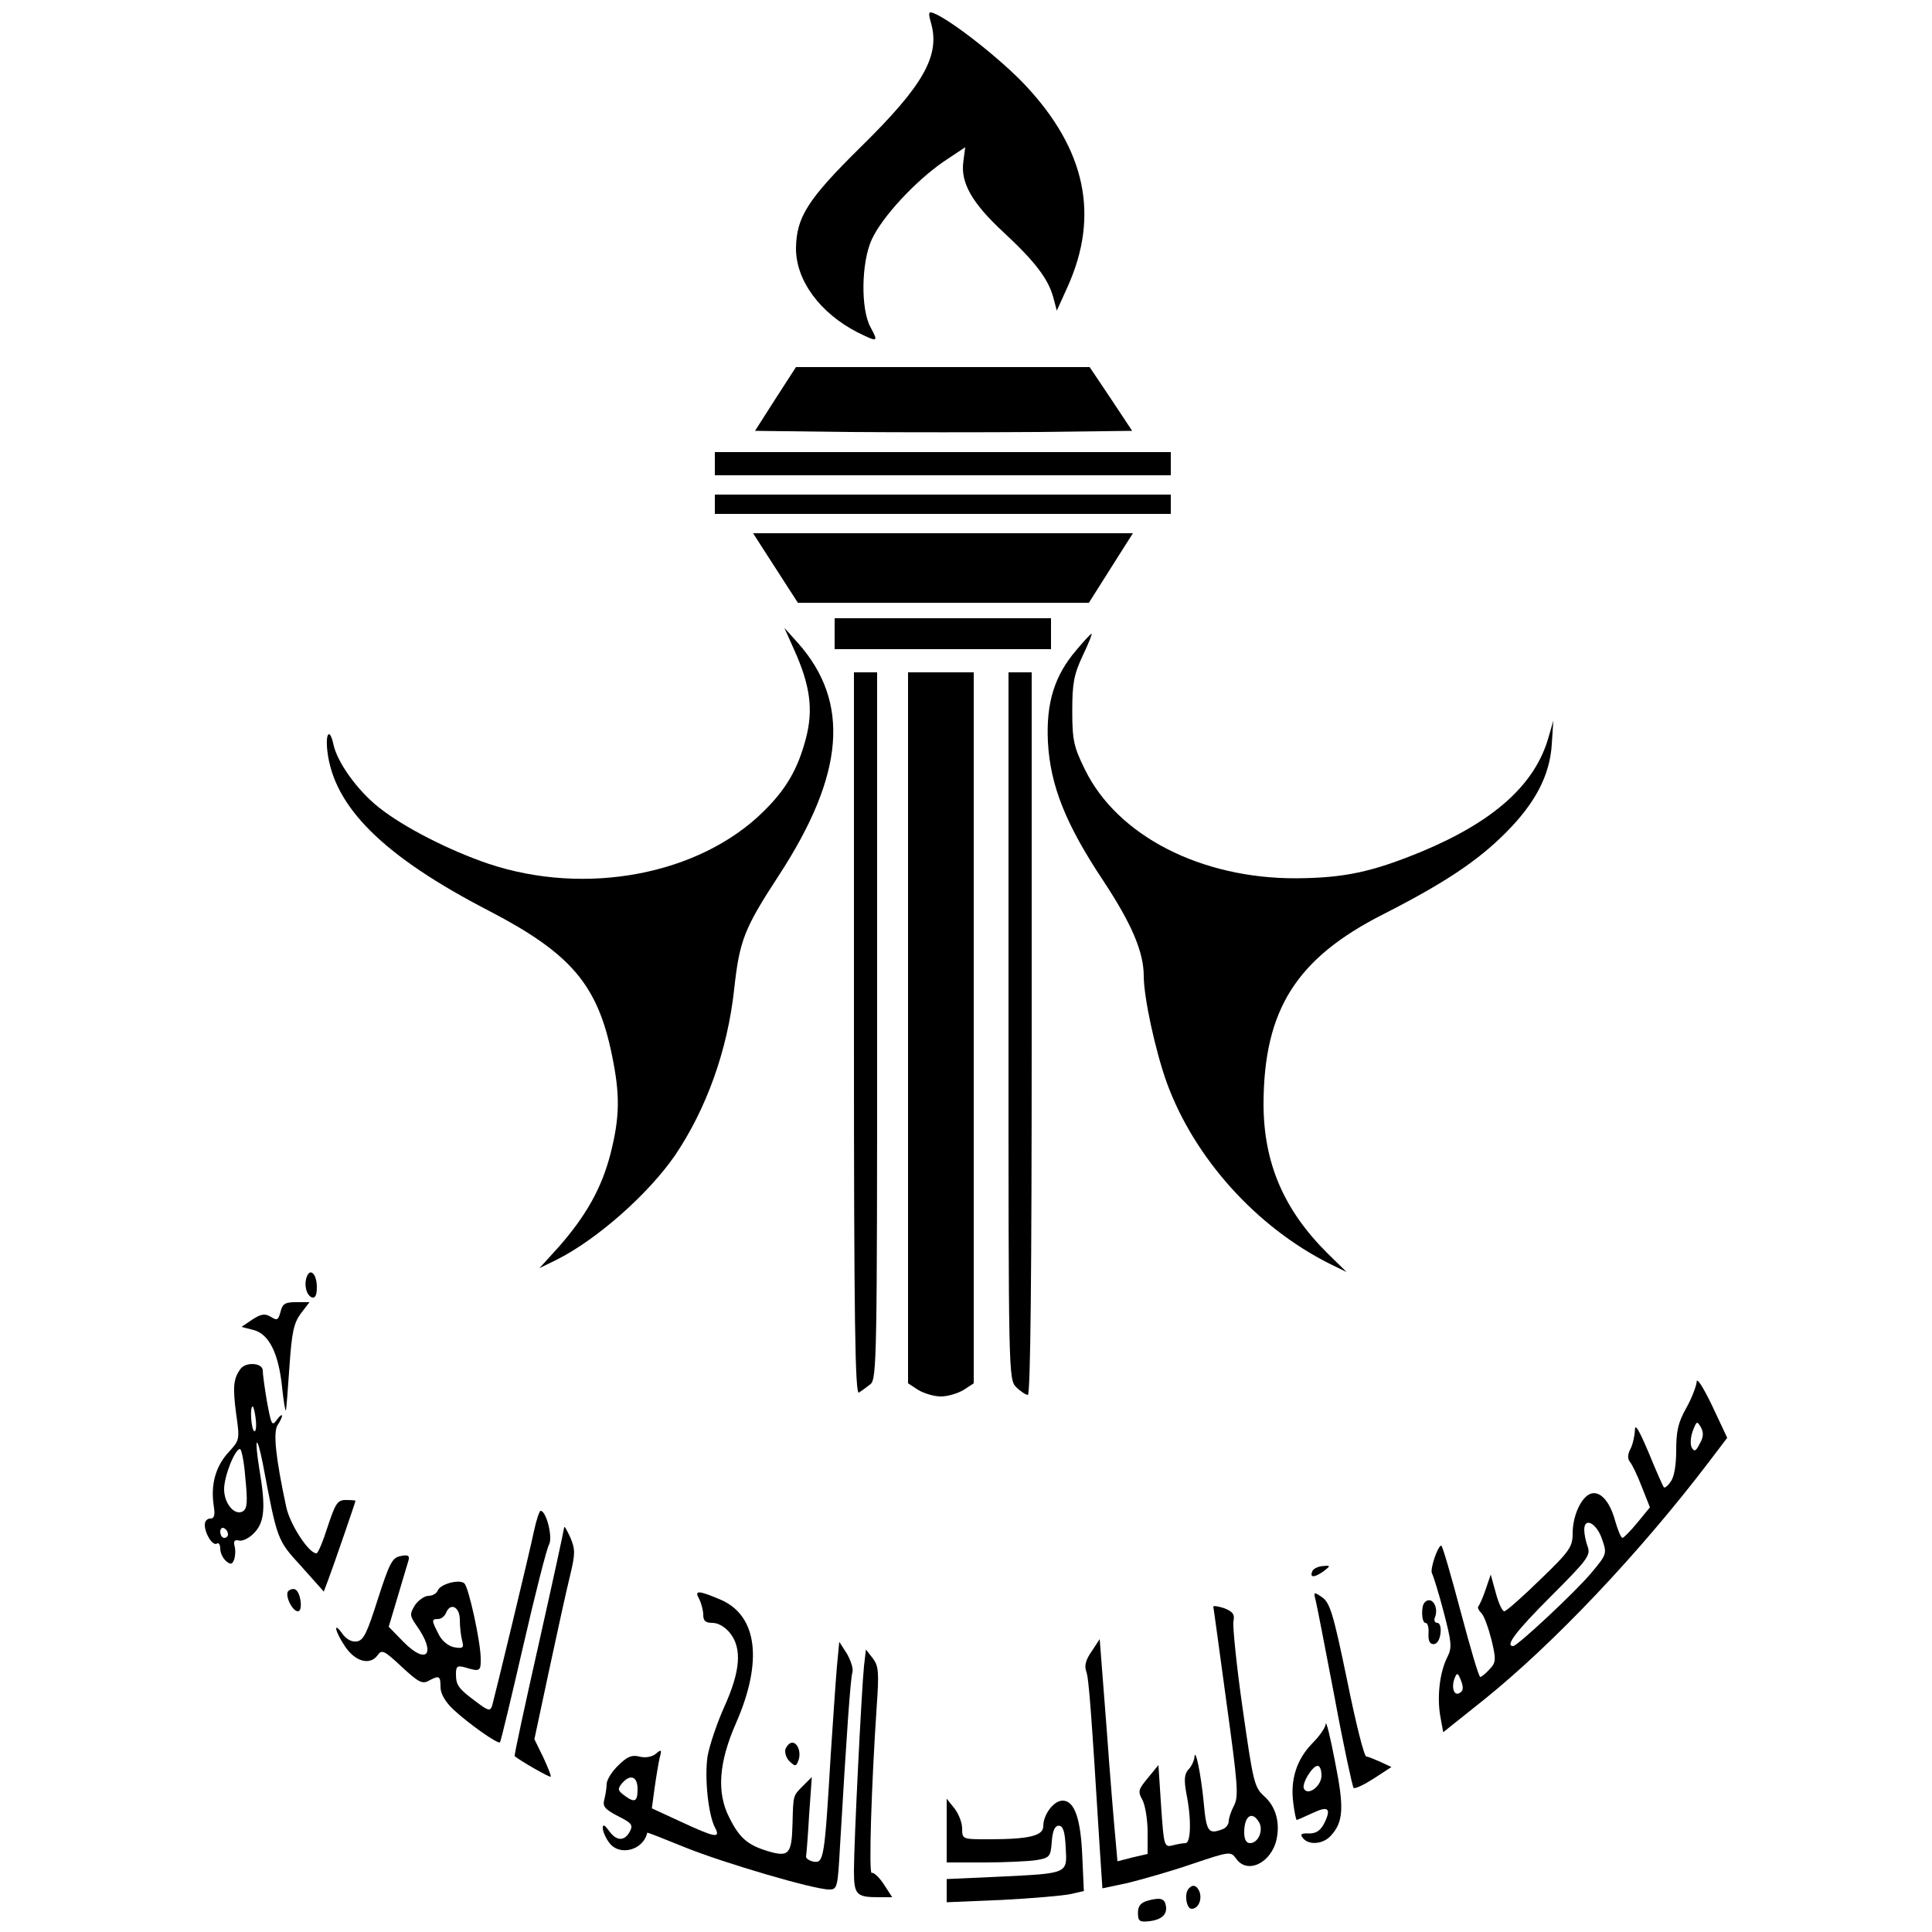 <?xml version="1.0" standalone="no"?>
<!DOCTYPE svg PUBLIC "-//W3C//DTD SVG 20010904//EN"
 "http://www.w3.org/TR/2001/REC-SVG-20010904/DTD/svg10.dtd">
<svg version="1.0" xmlns="http://www.w3.org/2000/svg"
 width="500pt" height="500pt" viewBox="0 0 500 500"
 preserveAspectRatio="xMidYMid meet">
<g transform="translate(0,500) scale(0.1,-0.1)"
fill="#000000" stroke="none">
<path d="M2409 4942 c25 -85 -18 -162 -181 -322 -138 -136 -167 -182 -168
-263 0 -83 62 -167 159 -217 53 -26 55 -26 34 13 -26 47 -24 168 3 227 27 59
113 151 185 201 l57 38 -5 -38 c-7 -54 22 -106 104 -182 82 -76 116 -121 129
-169 l9 -34 28 62 c83 184 47 355 -110 522 -64 68 -193 169 -237 186 -13 5
-14 1 -7 -24z"/>
<path d="M2007 3968 l-53 -83 243 -3 c134 -1 353 -1 488 0 l245 3 -55 83 -55
82 -380 0 -380 0 -53 -82z"/>
<path d="M1850 3800 l0 -30 590 0 590 0 0 30 0 30 -590 0 -590 0 0 -30z"/>
<path d="M1850 3695 l0 -25 590 0 590 0 0 25 0 25 -590 0 -590 0 0 -25z"/>
<path d="M1983 3567 c19 -29 45 -70 58 -90 l24 -37 377 0 376 0 43 68 c23 37
49 77 57 90 l14 22 -491 0 -492 0 34 -53z"/>
<path d="M2160 3360 l0 -40 280 0 280 0 0 40 0 40 -280 0 -280 0 0 -40z"/>
<path d="M2055 3319 c42 -93 50 -155 31 -229 -21 -80 -51 -132 -110 -190 -166
-164 -460 -220 -713 -135 -100 34 -218 94 -282 145 -56 44 -108 117 -118 163
-9 43 -21 32 -16 -15 16 -146 145 -274 420 -416 211 -110 280 -191 317 -374
21 -102 20 -159 -4 -254 -23 -89 -63 -160 -134 -241 l-50 -55 45 22 c105 53
237 170 306 270 81 120 136 272 153 430 14 127 26 157 116 295 170 261 185
448 49 601 l-35 39 25 -56z"/>
<path d="M2786 3318 c-57 -66 -79 -137 -74 -238 6 -113 46 -213 143 -359 74
-112 105 -185 105 -247 0 -55 30 -194 60 -277 71 -194 231 -372 420 -467 l45
-22 -49 48 c-114 113 -166 235 -166 388 1 243 85 376 310 490 157 80 243 137
316 210 77 77 115 149 120 230 l4 61 -13 -45 c-35 -121 -141 -216 -328 -294
-129 -53 -200 -68 -324 -69 -247 -1 -463 110 -547 281 -29 59 -33 76 -33 152
0 71 4 94 27 143 15 31 25 57 23 57 -2 0 -20 -19 -39 -42z"/>
<path d="M2210 2324 c0 -745 3 -934 13 -928 6 4 20 14 30 22 16 14 17 71 17
929 l0 913 -30 0 -30 0 0 -936z"/>
<path d="M2350 2340 l0 -920 26 -17 c15 -9 41 -17 59 -17 18 0 44 8 59 17 l26
17 0 920 0 920 -85 0 -85 0 0 -920z"/>
<path d="M2610 2345 c0 -902 0 -915 20 -935 11 -11 25 -20 30 -20 7 0 10 318
10 935 l0 935 -30 0 -30 0 0 -915z"/>
<path d="M794 1696 c-8 -21 -1 -49 14 -54 8 -2 12 7 12 27 0 33 -17 51 -26 27z"/>
<path d="M726 1605 c-6 -22 -9 -23 -25 -13 -15 9 -25 8 -48 -7 l-28 -19 31 -8
c40 -10 65 -60 74 -148 4 -36 8 -63 10 -60 1 3 5 53 9 112 6 89 11 113 29 138
l23 30 -35 0 c-28 0 -35 -4 -40 -25z"/>
<path d="M623 1458 c-19 -25 -21 -47 -12 -116 10 -69 9 -69 -20 -101 -33 -36
-46 -83 -38 -137 4 -25 2 -34 -9 -34 -8 0 -14 -7 -14 -16 0 -23 20 -55 31 -49
5 4 9 -3 9 -13 0 -11 7 -25 15 -32 12 -10 16 -9 21 4 3 9 4 25 1 35 -3 13 0
17 12 14 9 -2 27 7 39 20 27 28 30 67 13 166 -13 82 -7 93 9 14 38 -201 37
-198 100 -267 l58 -65 12 32 c15 40 70 200 70 203 0 1 -11 2 -25 2 -22 0 -27
-9 -47 -69 -12 -38 -25 -69 -29 -69 -20 0 -68 74 -78 119 -28 130 -34 193 -23
212 17 26 15 37 -2 14 -12 -17 -14 -12 -25 47 -6 35 -11 72 -11 81 0 20 -43
23 -57 5z m39 -132 c2 -19 0 -32 -4 -30 -8 5 -12 64 -4 64 2 0 6 -15 8 -34z
m-27 -152 c6 -59 5 -78 -6 -85 -21 -13 -49 19 -49 57 0 34 28 104 41 104 4 0
11 -34 14 -76z m-45 -145 c0 -5 -4 -9 -10 -9 -5 0 -10 7 -10 16 0 8 5 12 10 9
6 -3 10 -10 10 -16z"/>
<path d="M4391 1424 c-1 -12 -13 -43 -27 -68 -21 -37 -26 -60 -26 -109 0 -38
-5 -69 -14 -81 -7 -11 -16 -18 -18 -15 -2 2 -20 42 -39 89 -27 63 -36 78 -36
57 -1 -16 -6 -37 -12 -48 -7 -14 -7 -24 -1 -32 6 -7 20 -36 31 -65 l21 -53
-32 -39 c-18 -22 -36 -40 -39 -40 -4 0 -12 20 -19 44 -14 52 -40 79 -64 70
-24 -9 -46 -57 -46 -102 0 -35 -7 -46 -84 -120 -46 -45 -88 -82 -93 -82 -5 0
-15 21 -22 48 l-13 47 -13 -38 c-7 -21 -16 -41 -19 -44 -3 -3 1 -11 8 -18 7
-7 18 -38 26 -69 12 -51 12 -58 -5 -76 -10 -11 -21 -20 -24 -20 -4 0 -26 76
-51 170 -25 94 -47 170 -50 170 -9 0 -30 -62 -24 -72 3 -5 17 -49 30 -99 21
-80 22 -93 10 -117 -20 -39 -27 -101 -19 -151 l8 -44 104 83 c183 147 405 382
584 617 l47 62 -39 83 c-23 48 -40 74 -40 62z m8 -160 c-10 -20 -14 -22 -21
-10 -4 8 -3 27 3 43 10 26 11 26 21 9 7 -13 7 -25 -3 -42z m-253 -247 c13 -38
13 -39 -28 -88 -41 -49 -191 -189 -202 -189 -22 0 8 39 98 129 94 94 103 106
95 128 -5 13 -9 33 -9 44 0 34 32 17 46 -24z m-368 -398 c-15 -10 -23 14 -13
39 6 14 8 13 16 -7 7 -18 6 -27 -3 -32z"/>
<path d="M1382 1038 c-12 -58 -100 -422 -108 -451 -5 -16 -9 -16 -42 9 -46 34
-52 43 -52 72 0 20 4 22 23 17 39 -12 42 -11 41 25 -1 45 -31 181 -42 192 -12
12 -62 -1 -69 -18 -3 -8 -14 -14 -24 -14 -10 0 -26 -11 -35 -24 -14 -23 -14
-27 4 -53 52 -73 27 -104 -34 -42 l-38 39 23 77 c13 43 25 85 28 94 4 13 -1
16 -20 12 -22 -4 -29 -18 -59 -111 -28 -88 -37 -108 -55 -110 -13 -2 -27 6
-37 20 -25 35 -19 5 7 -33 26 -39 64 -50 84 -23 11 16 17 13 63 -30 42 -39 53
-45 69 -36 28 15 31 13 31 -16 0 -17 12 -38 33 -58 40 -37 116 -91 121 -85 2
2 29 114 60 249 31 135 61 253 67 263 10 18 -7 87 -22 87 -3 0 -11 -24 -17
-52z m-192 -230 c0 -18 3 -43 6 -54 5 -19 2 -21 -21 -17 -15 3 -32 17 -40 34
-18 35 -19 39 -1 39 8 0 16 7 20 15 11 29 36 17 36 -17z"/>
<path d="M1460 1047 c0 -4 -29 -138 -65 -298 -36 -160 -65 -293 -63 -294 16
-13 91 -56 93 -53 2 2 -7 24 -19 50 l-23 47 38 178 c21 98 45 208 54 244 14
58 14 69 1 100 -9 19 -15 31 -16 26z"/>
<path d="M3396 933 c-7 -17 6 -16 30 1 18 14 18 15 -3 13 -12 -1 -25 -7 -27
-14z"/>
<path d="M745 881 c-7 -13 12 -51 26 -51 14 0 7 52 -8 57 -6 2 -14 -1 -18 -6z"/>
<path d="M1810 861 c5 -11 10 -29 10 -40 0 -16 6 -21 24 -21 15 0 33 -11 45
-26 32 -40 27 -99 -14 -190 -19 -42 -39 -101 -44 -130 -8 -56 2 -152 20 -185
14 -27 0 -25 -88 16 l-76 35 7 52 c4 29 10 64 13 78 6 22 5 24 -10 11 -10 -8
-27 -11 -42 -7 -20 5 -32 0 -55 -23 -17 -16 -30 -38 -30 -48 0 -10 -3 -28 -6
-40 -5 -18 1 -25 35 -43 36 -18 40 -23 31 -40 -14 -26 -35 -25 -54 2 -11 15
-16 18 -16 7 0 -8 7 -25 16 -37 26 -37 89 -21 99 25 1 1 44 -16 98 -38 99 -40
333 -109 373 -109 21 0 22 5 28 113 17 290 27 433 32 449 3 9 -4 30 -14 48
l-20 31 -6 -63 c-3 -35 -10 -137 -16 -228 -16 -269 -18 -282 -44 -278 -11 2
-20 8 -20 13 1 6 5 54 8 108 l7 98 -23 -23 c-26 -26 -25 -23 -27 -98 -2 -78
-9 -87 -63 -71 -53 16 -74 34 -100 86 -34 65 -28 144 17 246 70 160 55 278
-40 319 -59 25 -69 25 -55 1z m-160 -491 c0 -33 -7 -37 -35 -16 -16 12 -17 16
-6 30 22 26 41 19 41 -14z"/>
<path d="M3405 858 c3 -12 25 -125 49 -251 23 -125 46 -230 49 -234 4 -3 27 8
52 24 l46 30 -28 13 c-16 7 -32 14 -37 14 -6 1 -28 90 -50 199 -35 169 -44
199 -64 213 -22 15 -23 15 -17 -8z"/>
<path d="M3687 853 c-10 -10 -8 -53 2 -53 6 0 9 -12 8 -27 -1 -19 3 -28 13
-28 9 0 16 11 18 28 2 16 -2 27 -8 27 -7 0 -10 7 -6 15 10 28 -10 56 -27 38z"/>
<path d="M3140 842 c1 -4 16 -115 34 -247 29 -211 32 -243 20 -267 -8 -15 -14
-33 -14 -41 0 -8 -7 -18 -16 -21 -37 -14 -42 -7 -49 71 -7 72 -22 145 -24 114
-1 -8 -7 -22 -15 -30 -11 -12 -12 -27 -6 -61 14 -68 12 -130 -2 -130 -7 0 -23
-3 -34 -6 -21 -5 -22 -1 -29 101 l-7 107 -27 -33 c-25 -30 -27 -35 -14 -58 7
-14 13 -51 13 -82 l0 -57 -39 -9 -39 -10 -5 56 c-3 31 -14 160 -23 287 l-18
232 -21 -32 c-15 -21 -19 -37 -14 -51 7 -18 13 -101 35 -456 l7 -106 66 14
c36 9 111 30 166 49 98 33 100 33 114 14 29 -42 92 -11 105 51 9 44 -3 85 -33
111 -25 23 -28 37 -55 226 -16 111 -26 213 -24 225 4 19 -1 26 -24 35 -15 5
-28 7 -28 4z m119 -559 c11 -21 -3 -53 -24 -53 -10 0 -15 10 -15 28 0 43 21
57 39 25z"/>
<path d="M2236 688 c-6 -56 -26 -456 -26 -529 0 -63 6 -69 65 -69 l34 0 -22
34 c-12 18 -26 31 -31 29 -8 -5 -1 225 13 432 6 87 5 103 -10 123 l-18 23 -5
-43z"/>
<path d="M3431 539 c0 -9 -16 -32 -35 -51 -41 -42 -57 -95 -49 -154 3 -24 7
-44 9 -44 2 0 19 8 39 17 42 20 51 14 33 -24 -10 -20 -21 -28 -40 -28 -21 1
-24 -2 -16 -12 15 -19 52 -16 72 6 33 36 35 72 11 192 -12 63 -23 107 -24 98z
m-11 -134 c0 -27 -34 -53 -45 -35 -8 12 21 60 35 60 6 0 10 -11 10 -25z"/>
<path d="M2033 474 c-3 -8 1 -23 10 -32 15 -14 17 -14 23 1 8 21 -1 47 -16 47
-6 0 -13 -7 -17 -16z"/>
<path d="M2450 263 l0 -83 98 0 c53 0 114 3 134 6 35 6 37 9 40 48 2 28 8 41
18 41 11 0 16 -14 18 -56 4 -69 8 -67 -175 -76 l-133 -6 0 -30 0 -30 143 6
c78 4 158 11 177 15 l35 8 -4 89 c-4 98 -20 145 -51 145 -23 0 -50 -36 -50
-66 0 -25 -36 -34 -142 -34 -67 0 -68 0 -68 28 0 15 -9 38 -20 52 l-20 25 0
-82z"/>
<path d="M3077 113 c-13 -12 -7 -53 7 -53 17 0 28 24 20 45 -7 16 -17 19 -27
8z"/>
<path d="M2970 81 c-18 -5 -25 -14 -25 -31 0 -22 4 -25 30 -22 32 4 47 18 42
41 -3 18 -15 21 -47 12z"/>
</g>
</svg>
